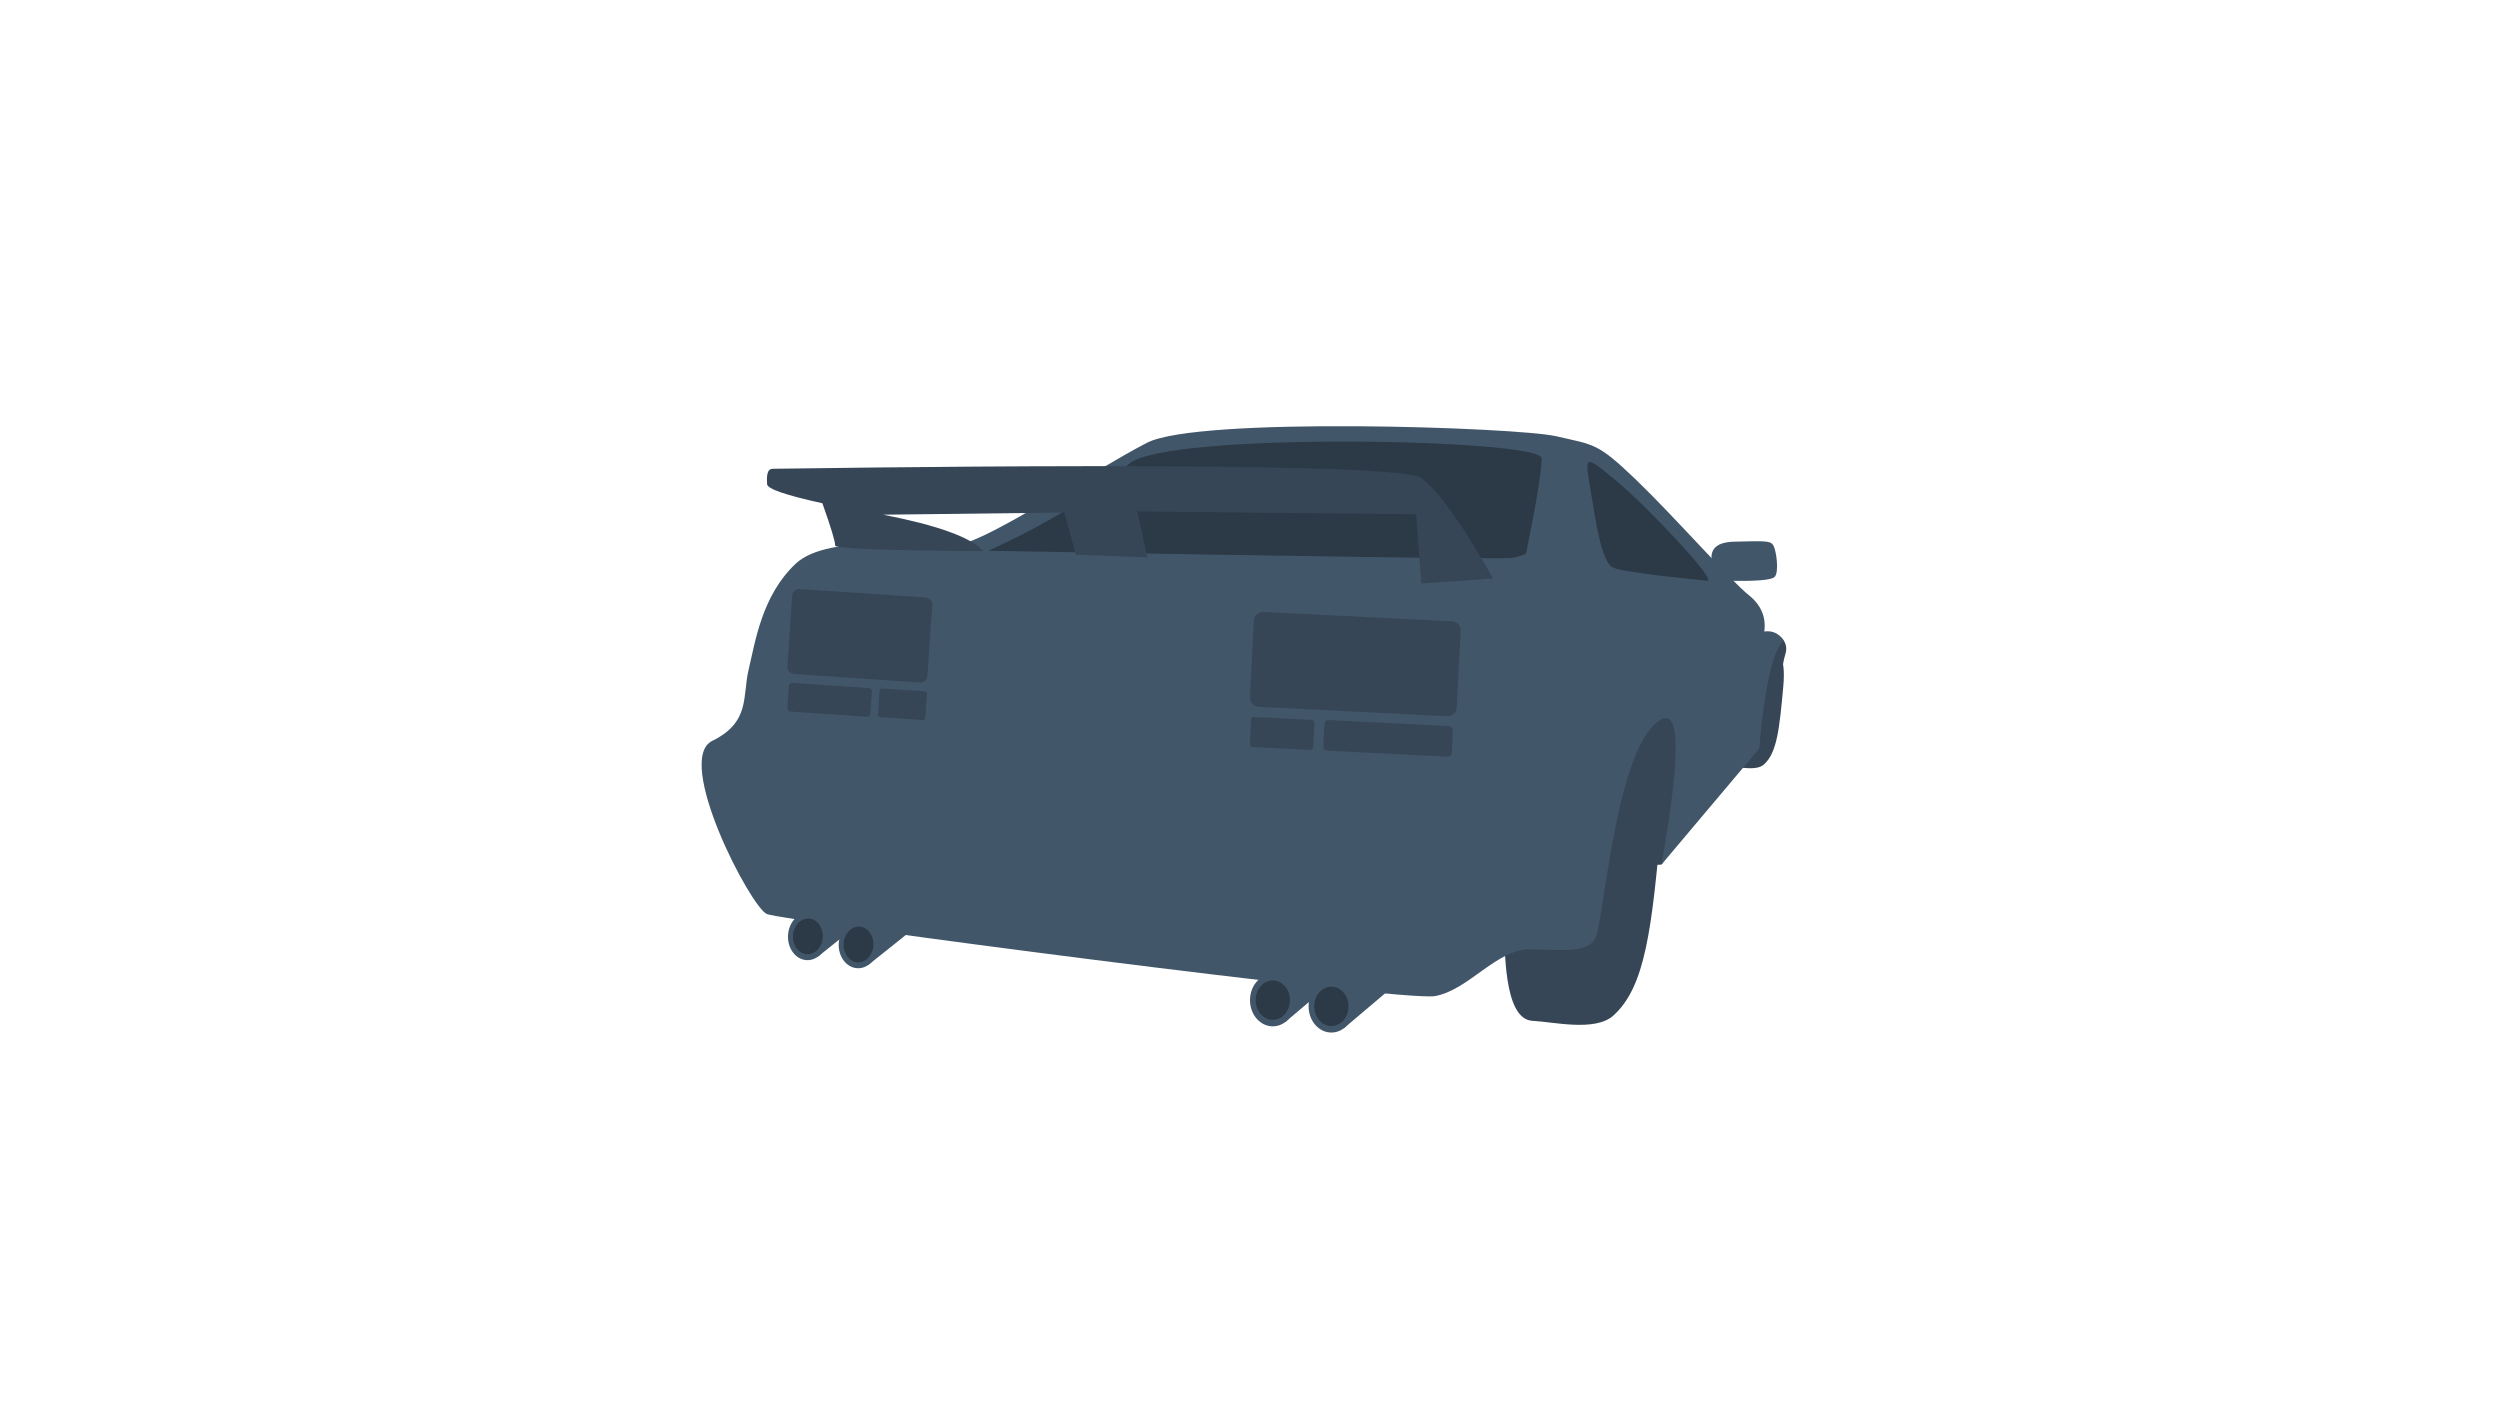 <?xml version="1.0" encoding="UTF-8" standalone="no"?><!-- Generator: Gravit.io --><svg xmlns="http://www.w3.org/2000/svg" xmlns:xlink="http://www.w3.org/1999/xlink" style="isolation:isolate" viewBox="0 0 1920 1080" width="1920pt" height="1080pt"><path d=" M 1297 635 L 1276 664 L 1175 670 L 1249 510 L 1297 520 L 1297 635 Z " fill="rgb(54,70,87)"/><path d=" M 1241 566 Q 1283.375 549.5 1276 631 C 1268.625 712.5 1263.875 757.75 1239 780 C 1224.987 792.534 1192.906 784.766 1177 784 C 1154.251 782.905 1155.746 726.737 1155 706 Q 1153.333 659.667 1241 566 Z " fill="rgb(54,70,87)"/><path d=" M 1355.487 501.106 Q 1372.526 494.472 1369.56 527.242 C 1366.595 560.012 1364.685 578.207 1354.683 587.153 C 1349.049 592.193 1336.149 589.07 1329.754 588.762 C 1320.606 588.322 1321.208 565.737 1320.908 557.399 Q 1320.237 538.769 1355.487 501.106 Z " fill="rgb(54,70,87)"/><path d=" M 1363 562 Q 1367.953 512.125 1371 503 Q 1374.047 493.875 1366 488 L 1346 562 L 1363 562 Z " fill="rgb(54,70,87)"/><path d=" M 1195 335 C 1165.438 328.188 920.5 319.75 881 340 C 841.5 360.25 759.25 415 737 418 C 714.75 421 637 408.5 611 433 C 585 457.5 580 493.25 575 514 C 570 534.75 576.5 554.5 547 569 C 517.5 583.5 576.5 696.75 589 702 C 601.5 707.25 1076 769.5 1102 765 C 1128 760.5 1149.75 728.25 1176 729 C 1202.25 729.75 1218.5 731.75 1225 721 C 1231.5 710.25 1239.5 587.5 1270 557 Q 1300.5 526.5 1276 664 L 1351 575 Q 1357.563 502.125 1370 492 Q 1364.313 483.625 1355 485 Q 1357.188 468.313 1343 457 C 1328.813 445.688 1285.25 396 1256 368 C 1226.75 340 1224.563 341.813 1195 335 Z " fill="rgb(66,86,106)"/><path d=" M 1172 425 Q 1183.583 368.744 1184 352 C 1184.375 336.956 895 331.294 867 356.294 Q 826.669 392.305 759 423 Q 1152.667 429.974 1161 428.511 Q 1169.333 427.048 1172 425 Z " fill="rgb(44,57,70)"/><path d=" M 641.354 418.893 Q 641.748 415.155 631.588 386.495 Q 589.412 377.247 589.118 371.857 C 588.824 366.467 588.699 359.957 593.575 360.019 C 598.451 360.081 1071.975 352.219 1091.669 367.11 Q 1111.363 382 1146.753 444.277 L 1091.563 448.165 L 1087.598 394.974 L 873.526 392.77 L 881.178 428.089 L 826.218 425.982 L 817.452 393.622 L 678.286 395.291 Q 741.361 407.592 755.27 423.261 Q 769.18 438.931 755.27 423.261 Q 640.961 422.631 641.354 418.893 Z " fill="rgb(54,70,87)"/><path d=" M 1316 436 Q 1309.125 416.5 1332 416 C 1354.875 415.5 1359.75 415 1362 419 C 1364.25 423 1366.438 439.188 1363 443 Q 1359.563 446.813 1326 446 L 1316 436 Z " fill="rgb(66,86,106)"/><path d="M 970.287 469.939 L 1115.108 477.16 C 1118.967 477.352 1121.944 480.641 1121.751 484.499 L 1118.813 543.419 C 1118.62 547.277 1115.331 550.254 1111.473 550.061 L 966.652 542.84 C 962.793 542.648 959.816 539.359 960.009 535.501 L 962.947 476.581 C 963.14 472.723 966.429 469.746 970.287 469.939 Z" style="stroke:none;fill:#364657;stroke-miterlimit:10;"/><path d="M 963.106 550.653 L 1007.466 552.865 C 1008.669 552.925 1009.597 553.951 1009.537 555.154 L 1008.603 573.896 C 1008.543 575.099 1007.517 576.027 1006.314 575.967 L 961.954 573.755 C 960.751 573.695 959.823 572.669 959.883 571.466 L 960.817 552.724 C 960.877 551.521 961.903 550.593 963.106 550.653 Z" style="stroke:none;fill:#364657;stroke-miterlimit:10;"/><path d="M 1020.47 553.004 L 1112.833 557.609 C 1114.56 557.696 1115.892 559.167 1115.806 560.894 L 1114.945 578.153 C 1114.859 579.88 1113.387 581.212 1111.66 581.126 L 1019.297 576.521 C 1017.57 576.434 1016.238 574.963 1016.324 573.236 L 1017.185 555.977 C 1017.271 554.25 1018.743 552.918 1020.47 553.004 Z" style="stroke:none;fill:#364657;stroke-miterlimit:10;"/><path d="M 614.211 452.323 L 710.911 458.885 C 713.917 459.089 716.191 461.695 715.987 464.7 L 712.295 519.111 C 712.091 522.116 709.485 524.391 706.479 524.187 L 609.779 517.625 C 606.773 517.421 604.499 514.815 604.703 511.81 L 608.395 457.399 C 608.599 454.394 611.205 452.119 614.211 452.323 Z" style="stroke:none;fill:#364657;stroke-miterlimit:10;"/><path d="M 608.452 524.446 L 667.393 528.445 C 668.738 528.536 669.756 529.702 669.664 531.046 L 668.5 548.204 C 668.409 549.548 667.243 550.566 665.898 550.474 L 606.957 546.475 C 605.612 546.384 604.594 545.218 604.686 543.874 L 605.85 526.716 C 605.941 525.372 607.107 524.354 608.452 524.446 Z" style="stroke:none;fill:#364657;stroke-miterlimit:10;"/><path d="M 677.445 528.734 L 710.2 530.957 C 711.216 531.026 711.985 531.906 711.916 532.922 L 710.671 551.27 C 710.602 552.286 709.721 553.055 708.705 552.986 L 675.95 550.763 C 674.934 550.694 674.165 549.814 674.234 548.798 L 675.479 530.45 C 675.548 529.434 676.429 528.665 677.445 528.734 Z" style="stroke:none;fill:#364657;stroke-miterlimit:10;"/><g><path d=" M 968 751 L 994 728 L 1026 752 L 987 785 L 968 751 Z " fill="rgb(66,86,106)"/><ellipse vector-effect="non-scaling-stroke" cx="977.5" cy="768.116" rx="17.5" ry="20.116" fill="rgb(66,86,106)"/><ellipse vector-effect="non-scaling-stroke" cx="977.5" cy="768.116" rx="13.15" ry="15.116" fill="rgb(44,57,70)"/></g><g><path d=" M 1013 755.767 L 1039 732.767 L 1071 756.767 L 1032 789.767 L 1013 755.767 Z " fill="rgb(66,86,106)"/><ellipse vector-effect="non-scaling-stroke" cx="1022.5" cy="772.884" rx="17.5" ry="20.116" fill="rgb(66,86,106)"/><ellipse vector-effect="non-scaling-stroke" cx="1022.5" cy="772.884" rx="13.15" ry="15.116" fill="rgb(44,57,70)"/></g><g><path d=" M 612.909 703.209 L 636.535 683.441 L 663.319 706.557 L 627.945 734.848 L 612.909 703.209 Z " fill="rgb(66,86,106)"/><path d=" M 605.199 718.397 C 605.686 708.327 612.903 700.481 621.304 700.887 C 629.706 701.294 636.132 709.8 635.645 719.87 C 635.158 729.941 627.941 737.787 619.539 737.38 C 611.137 736.974 604.711 728.468 605.199 718.397 Z " fill="rgb(66,86,106)"/><path d=" M 608.982 718.58 C 609.348 711.013 614.771 705.117 621.085 705.423 C 627.399 705.728 632.227 712.12 631.861 719.687 C 631.495 727.255 626.072 733.15 619.759 732.845 C 613.445 732.54 608.616 726.148 608.982 718.58 Z " fill="rgb(44,57,70)"/></g><g><path d=" M 651.845 709.427 L 675.472 689.659 L 702.255 712.775 L 666.881 741.066 L 651.845 709.427 Z " fill="rgb(66,86,106)"/><path d=" M 644.135 724.615 C 644.622 714.545 651.839 706.699 660.241 707.105 C 668.643 707.512 675.068 716.018 674.581 726.088 C 674.094 736.159 666.877 744.005 658.475 743.598 C 650.073 743.192 643.648 734.686 644.135 724.615 Z " fill="rgb(66,86,106)"/><path d=" M 647.919 724.798 C 648.285 717.231 653.708 711.335 660.021 711.641 C 666.335 711.946 671.164 718.338 670.797 725.905 C 670.431 733.473 665.008 739.368 658.695 739.063 C 652.381 738.758 647.553 732.366 647.919 724.798 Z " fill="rgb(44,57,70)"/></g><path d=" M 1222 379 C 1225.554 400.515 1230 432.089 1239 436 C 1248 439.911 1302 445 1311 446 C 1320 447 1263.667 387.667 1241 369 C 1215.54 348.033 1217.109 349.391 1222 379 Z " fill="rgb(44,57,70)"/></svg>